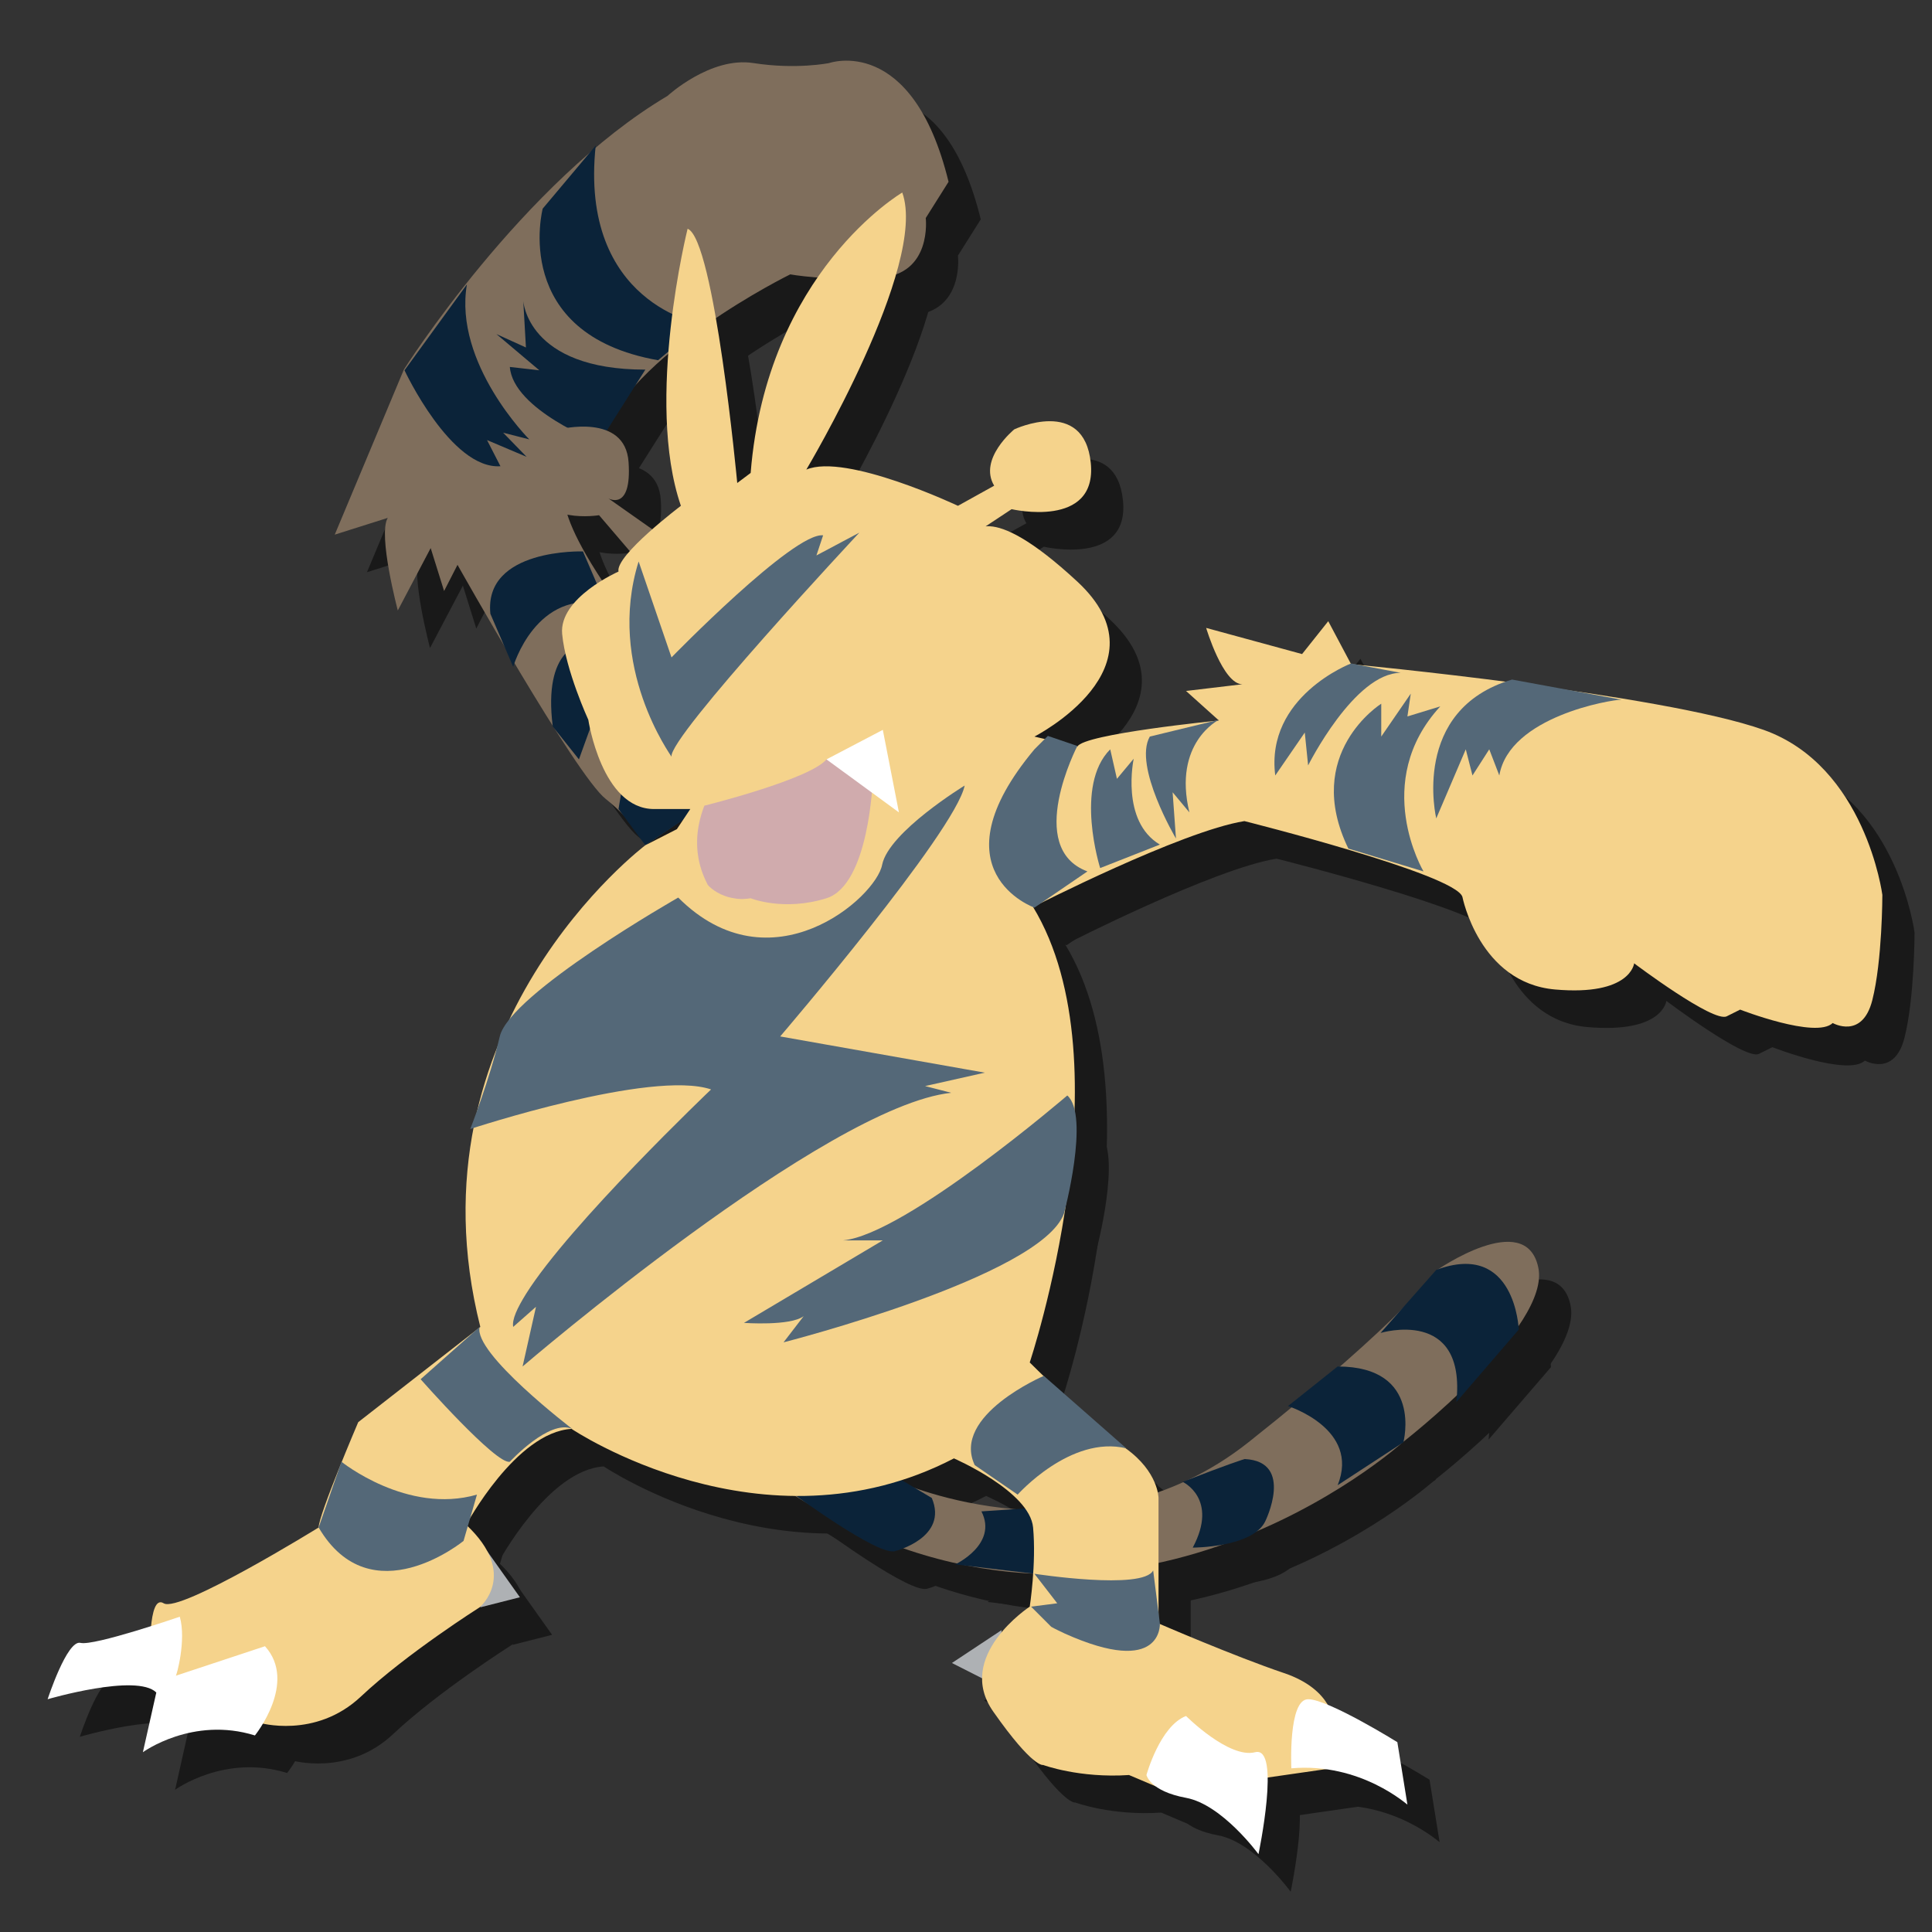 <?xml version="1.0" encoding="utf-8"?>
<!-- Generator: Adobe Illustrator 23.0.6, SVG Export Plug-In . SVG Version: 6.00 Build 0)  -->
<svg version="1.1" id="Layer_1" xmlns="http://www.w3.org/2000/svg" xmlns:xlink="http://www.w3.org/1999/xlink" x="0px" y="0px"
	 viewBox="0 0 288 288" style="enable-background:new 0 0 288 288;" xml:space="preserve">
<rect x="0" y="0" width="288" height="288" fill="#333333" stroke="none"/>
<style type="text/css">
	.st0{opacity:0.5;}
	.st1{fill:#AEB1B4;}
	.st2{fill:#7F6E5C;}
	.st3{fill:#0B2339;}
	.st4{fill:#F5D38C;}
	.st5{fill:#546878;}
	.st6{fill:#D0ABAD;}
	.st7{fill:#FFFFFF;}
</style>
<g class="st0">
	<polygon points="77.4,236.8 82.3,243.7 76.4,245.2 	"/>
	<polygon points="154.1,248.6 146.7,253.5 153.6,257 	"/>
	<path d="M138.8,226.5c0,0,28.5,12.8,52.1-5.9s28-25.6,28-25.6s13.3-9.3,15.2-0.5c2,8.9-20.2,26.1-20.2,26.1s-42.8,38.8-91.5,7.4
		C122.6,227.9,127.5,220.1,138.8,226.5z"/>
	<path d="M138.3,236.8c0,0,7.9-2,5.4-7.9l-13.3-7.9l-7.9,6.9C122.6,227.9,135.9,237.8,138.3,236.8z"/>
	<path d="M147.2,238.8c0,0,6.4-3,3.9-7.9l7.4-0.5c0,0,5.9,4.9,0.5,9.8L147.2,238.8z"/>
	<path d="M181.1,226.5c0,0,5.4,2.5,1.5,9.8c0,0,8.9,0,10.8-3.9c0,0,4.4-8.9-3-9.3C190.5,223,187.5,224,181.1,226.5z"/>
	<path d="M196.8,215.2c0,0,10.8,3.4,7.4,11.8l9.8-6.4c0,0,3-11.3-9.8-11.3L196.8,215.2z"/>
	<path d="M210.6,204.3c0,0,12.8-3.9,11.3,10.3l9.3-10.8c0,0-0.5-13.3-12.3-8.9L210.6,204.3z"/>
	<path d="M101,131.6c0,0-1.5-3.4-5.9-6.9C90.7,121.3,73,89.8,73,89.8l-2,3.9l-2-6.4l-4.9,9.3c0,0-3-11.3-1.5-13.8l-7.9,2.5L65,60.7
		c0,0,17.7-28,39.3-40.8c0,0,6.4-5.9,12.8-4.9s11.3,0,11.3,0s12.4-4.4,17.8,17.7l-3.4,5.4c0,0,1,8.4-6.9,8.9s-13.3-0.5-13.3-0.5
		S98.5,58.3,94.1,71.6L90.2,77c0,0-5.4,1,5.4,16.7s16.2,30.5,16.2,30.5L101,131.6z"/>
	<polygon points="97,126.2 98.5,117.3 109.8,125.7 101,131.6 	"/>
	<path d="M91.1,118.8L95,108l-3.4-6.4c0,0-5.9,0.5-4.4,12.3L91.1,118.8z"/>
	<path d="M81.3,105c0,0,3.4-11.8,13.8-9.3l-3.4-7.9c0,0-14.8-0.5-13.8,9.3L81.3,105z"/>
	<path d="M65.1,60.8c0,0,6.9,14.8,14.3,14.3l-2-3.9l5.9,2.5l-3.5-3.6l3.9,1c0,0-11.3-11.3-9.3-23.1L65.1,60.8z"/>
	<path d="M82.8,50.4c0,0,0.5,10.3,18.2,10.3l-6.9,10.9c0,0-12.8-4.9-13.3-11.3l4.4,0.5l-6.4-5.4l4.4,2L82.8,50.4z"/>
	<path d="M85.7,36.7c0,0-4.9,18.7,17.2,22.6l6.4-5.4c0,0-18.2-3-15.7-26.6L85.7,36.7z"/>
	<path d="M100,89.3l-5.9-6.9c0,0-8.9,1.5-9.8-4.9c-1-6.4,3.9-7.9,3.9-7.9s9.8-2.5,10.3,4.9s-3,5.4-3,5.4l9.8,6.9L100,89.3z"/>
	<path d="M101,131.6c0,0-35.9,27-24.6,71.8l-18.2,14.2c0,0-5.9,13.8-5.9,15.7c0,0-20.7,12.8-23.1,11.3s-2,8.4-2,8.4l5.9,7.9
		l10.3,1.5c0,0,8.4,2.5,15.2-3.9c6.8-6.4,17.7-13.3,17.7-13.3s5.9-4.9-2-12.3c0,0,7.4-13.8,15.7-14.3c0,0,28.5,19.2,57,4.4
		c0,0,11.3,4.9,11.8,10.3c0.5,5.4-0.5,11.8-0.5,11.8s-11.3,7.4-5.4,15.7c5.9,8.4,7.4,7.9,7.4,7.9s5.4,2,12.8,1.5l5.9,2.5l23.6-3.4
		l1-6.9c0,0,0-4.9-7.4-7.4c-7.4-2.5-18.7-7.4-18.7-7.4v-18.7c0,0,0-3.9-4.9-7.4c-4.9-3.4-14.3-12.8-14.3-12.8s14.8-44.3,0.5-67.9
		c0,0,22.1-11.3,31.5-12.8c0,0,31.5,7.9,32.5,11.3c0,0,2.5,12.8,13.8,13.8s11.8-3.9,11.8-3.9s11.8,8.9,13.8,7.9s2-1,2-1
		s11.3,4.4,13.8,2c0,0,4.4,2.5,5.9-3.4s1.5-15.7,1.5-15.7s-2.5-19.2-17.7-24.6s-61.5-9.8-61.5-9.8l-3.4-6.4l-3.9,4.9l-14.3-3.9
		c0,0,2.5,8.4,5.4,8.4l-8.4,1l4.9,4.4c0,0-20.2,2-21.1,3.9l-6.4-1.5c0,0,20.2-10.3,6.4-23.1s-15.7-6.9-15.7-6.9l5.9-3.9
		c0,0,12.8,3,11.8-6.9s-11.4-5-11.4-5s-5.4,4.4-3,8.4l-5.4,3c0,0-16.7-7.9-22.6-5.4c0,0,18.2-30.5,14.3-41.3
		c0,0-20.2,11.8-22.6,41.8l-2,1.5c0,0-3.4-36.4-7.4-37.9c0,0-6.4,25.6-1,41.3c0,0-9.8,7.4-9.3,9.8c0,0-8.9,3.9-8.4,9.3
		s3.9,12.8,3.9,12.8s2,13.3,9.8,13.3h5.4l-2,3L101,131.6z"/>
	<path d="M55.7,223.5c0,0,9.8,7.9,20.2,4.9l-2,6.9c0,0-13.8,11.3-21.6-2L55.7,223.5z"/>
	<path d="M159,240.2c0,0,16.2,2.5,17.7-0.5l1,7.9c0,0,0.5,8.1-14.2,1.5c-0.6-0.3-1.3-0.6-2-1l-3-3l3.9-0.5L159,240.2z"/>
	<path d="M156.5,228.4c0,0,7.9-8.9,16.2-6.9l-12.3-10.8c0,0-13.8,5.9-10.3,13.3L156.5,228.4z"/>
	<path d="M67.5,211.2c0,0,11.3,12.8,13.3,12.3c0,0,5.9-6.4,9.3-4.9c0,0-14.8-11.3-13.8-15.2L67.5,211.2z"/>
	<path d="M163.9,168.9c0,0-24.1,20.7-33.4,21.6h5.9l-20.7,12.3c0,0,6.9,0.5,8.9-1l-3,3.9c0,0,38.4-9.8,41.8-19.2
		C163.4,186.6,167.3,171.9,163.9,168.9z"/>
	<path d="M100,89.3l4.9,14.3c0,0,18.2-18.7,22.6-18.2l-1,3l6.4-3.4c0,0-28.5,30.5-28,33.4C104.9,118.3,95.1,105,100,89.3z"/>
	<path d="M246.5,109.9c-1.5,0-16.7,2.5-18.2,11.3l-1.5-3.9l-2.5,3.9l-1-3.9l-4.4,10.3c0,0-3.9-16.2,11.3-20.7L246.5,109.9z"/>
	<path d="M217,135.5c0,0-7.9-13.3,2.5-24.6l-4.9,1.5l0.5-3.4l-4.4,6.4v-4.9c0,0-11.8,7.4-4.9,21.6L217,135.5z"/>
	<path d="M206.2,104.5c0,0-12.8,4.9-11.3,16.7l4.4-6.4l0.5,4.9c0,0,6.9-13.8,13.8-13.8L206.2,104.5z"/>
	<path d="M186.5,112.9c0,0-6.9,3.4-4.4,13.8l-2.5-3l0.5,6.9c0,0-6.4-10.8-3.9-15.2L186.5,112.9z"/>
	<path d="M168.8,135c0,0-3.9-12.3,1.5-17.7l1,4.4l2.5-3c0,0-2,9.3,3.9,12.8L168.8,135z"/>
	<path d="M159,140.9c0,0-15.2-5.4,0-23.6l2-2l4.4,1.5c0,0-7.9,15.2,1.5,18.7L159,140.9z"/>
	<path d="M105.9,139.4c0,0-25.1,14.3-26.6,20.7s-4.4,13.8-4.4,13.8s27-8.9,35.9-5.9c0,0-21.1,20.1-27.6,30.5
		c-1.3,2.1-2.1,3.8-1.9,4.9l3.4-3l-2,8.9c0,0,45.2-38.8,63.9-40.8l-3.9-1l8.9-2l-30.5-5.4c0,0,26.1-30.5,27.5-37.4
		c0,0-11.3,6.9-12.3,11.8C135.4,139.4,119.7,153.2,105.9,139.4z"/>
	<path d="M109.8,125.7c0,0,15.7-3.9,18.2-6.9l6.9,3c0,0-0.5,15.7-6.9,17.7c-6.4,2-11.3,0-11.3,0c-0.6,0.1-1.5,0.2-2.5,0
		c-2-0.3-3.4-1.4-3.9-2c-0.5-1-1.1-2.3-1.4-4.1C108.3,129.9,109.3,127,109.8,125.7z"/>
	<polygon points="128,118.8 138.8,126.7 136.4,114.4 	"/>
	<path d="M31.6,246.6c0,0-12.8,4.4-14.8,3.9s-4.9,8.4-4.9,8.4s13.3-3.9,16.2-1l-2,8.9c0,0,7.4-5.4,16.7-2.5c0,0,6.4-7.9,1.5-13.3
		L31,255.4C31.1,255.5,32.6,250.1,31.6,246.6z"/>
	<path d="M181.6,261.4c0,0,6.4,6.4,10.3,5.4c3.9-1,0.5,15.2,0.5,15.2s-5.4-7.4-10.8-8.4c-5.4-1-5.9-3.4-5.9-3.4
		S177.7,262.9,181.6,261.4z"/>
	<path d="M197.3,269.2c0,0-0.5-10.3,2.5-10.3s13.3,6.4,13.3,6.4l1.5,9.3C214.6,274.7,207.7,268.3,197.3,269.2z"/>
</g>
<g>
	<polygon class="st1" points="72.6,231.2 77.5,238.1 71.6,239.6 	"/>
	<polygon class="st1" points="149.3,243 141.9,247.9 148.8,251.4 	"/>
	<path class="st2" d="M134,220.9c0,0,28.5,12.8,52.1-5.9s28-25.6,28-25.6s13.3-9.3,15.2-0.5c2,8.9-20.2,26.1-20.2,26.1
		s-42.8,38.8-91.5,7.4C117.8,222.3,122.7,214.5,134,220.9z"/>
	<path class="st3" d="M133.5,231.2c0,0,7.9-2,5.4-7.9l-13.3-7.9l-7.9,6.9C117.8,222.3,131.1,232.2,133.5,231.2z"/>
	<path class="st3" d="M142.4,233.2c0,0,6.4-3,3.9-7.9l7.4-0.5c0,0,5.9,4.9,0.5,9.8L142.4,233.2z"/>
	<path class="st3" d="M176.3,220.9c0,0,5.4,2.5,1.5,9.8c0,0,8.9,0,10.8-3.9c0,0,4.4-8.9-3-9.3C185.7,217.4,182.7,218.4,176.3,220.9z
		"/>
	<path class="st3" d="M192,209.6c0,0,10.8,3.4,7.4,11.8l9.8-6.4c0,0,3-11.3-9.8-11.3L192,209.6z"/>
	<path class="st3" d="M205.8,198.7c0,0,12.8-3.9,11.3,10.3l9.3-10.8c0,0-0.5-13.3-12.3-8.9L205.8,198.7z"/>
	<path class="st2" d="M96.2,126c0,0-1.5-3.4-5.9-6.9c-4.4-3.4-22.1-34.9-22.1-34.9l-2,3.9l-2-6.4L59.3,91c0,0-3-11.3-1.5-13.8
		l-7.9,2.5l10.3-24.6c0,0,17.7-28,39.3-40.8c0,0,6.4-5.9,12.8-4.9s11.3,0,11.3,0S136,5,141.4,27.1l-3.4,5.4c0,0,1,8.4-6.9,8.9
		s-13.3-0.5-13.3-0.5S93.7,52.7,89.3,66l-3.9,5.4c0,0-5.4,1,5.4,16.7s16.2,30.5,16.2,30.5L96.2,126z"/>
	<polygon class="st3" points="92.2,120.6 93.7,111.7 105,120.1 96.2,126 	"/>
	<path class="st3" d="M86.3,113.2l3.9-10.8L86.8,96c0,0-5.9,0.5-4.4,12.3L86.3,113.2z"/>
	<path class="st3" d="M76.5,99.4c0,0,3.4-11.8,13.8-9.3l-3.4-7.9c0,0-14.8-0.5-13.8,9.3L76.5,99.4z"/>
	<path class="st3" d="M60.3,55.2c0,0,6.9,14.8,14.3,14.3l-2-3.9l5.9,2.5L75,64.5l3.9,1c0,0-11.3-11.3-9.3-23.1L60.3,55.2z"/>
	<path class="st3" d="M78,44.8c0,0,0.5,10.3,18.2,10.3L89.3,66c0,0-12.8-4.9-13.3-11.3l4.4,0.5L74,49.8l4.4,2L78,44.8z"/>
	<path class="st3" d="M80.9,31.1c0,0-4.9,18.7,17.2,22.6l6.4-5.4c0,0-18.2-3-15.7-26.6L80.9,31.1z"/>
	<path class="st2" d="M95.2,83.7l-5.9-6.9c0,0-8.9,1.5-9.8-4.9c-1-6.4,3.9-7.9,3.9-7.9s9.8-2.5,10.3,4.9s-3,5.4-3,5.4l9.8,6.9
		L95.2,83.7z"/>
	<path class="st4" d="M96.2,126c0,0-35.9,27-24.6,71.8L53.4,212c0,0-5.9,13.8-5.9,15.7c0,0-20.7,12.8-23.1,11.3s-2,8.4-2,8.4
		l5.9,7.9l10.3,1.5c0,0,8.4,2.5,15.2-3.9s17.7-13.3,17.7-13.3s5.9-4.9-2-12.3c0,0,7.4-13.8,15.7-14.3c0,0,28.5,19.2,57,4.4
		c0,0,11.3,4.9,11.8,10.3c0.5,5.4-0.5,11.8-0.5,11.8s-11.3,7.4-5.4,15.7c5.9,8.4,7.4,7.9,7.4,7.9s5.4,2,12.8,1.5l5.9,2.5l23.6-3.4
		l1-6.9c0,0,0-4.9-7.4-7.4s-18.7-7.4-18.7-7.4v-18.7c0,0,0-3.9-4.9-7.4c-4.9-3.4-14.3-12.8-14.3-12.8s14.8-44.3,0.5-67.9
		c0,0,22.1-11.3,31.5-12.8c0,0,31.5,7.9,32.5,11.3c0,0,2.5,12.8,13.8,13.8s11.8-3.9,11.8-3.9s11.8,8.9,13.8,7.9s2-1,2-1
		s11.3,4.4,13.8,2c0,0,4.4,2.5,5.9-3.4s1.5-15.7,1.5-15.7s-2.5-19.2-17.7-24.6c-15.2-5.4-61.5-9.8-61.5-9.8l-3.4-6.4l-3.9,4.9
		l-14.3-3.9c0,0,2.5,8.4,5.4,8.4l-8.4,1l4.9,4.4c0,0-20.2,2-21.1,3.9l-6.4-1.5c0,0,20.2-10.3,6.4-23.1s-15.7-6.9-15.7-6.9l5.9-3.9
		c0,0,12.8,3,11.8-6.9s-11.4-5-11.4-5s-5.4,4.4-3,8.4l-5.4,3c0,0-16.7-7.9-22.6-5.4c0,0,18.2-30.5,14.3-41.3
		c0,0-20.2,11.8-22.6,41.8l-2,1.5c0,0-3.4-36.4-7.4-37.9c0,0-6.4,25.6-1,41.3c0,0-9.8,7.4-9.3,9.8c0,0-8.9,3.9-8.4,9.3
		s3.9,12.8,3.9,12.8s2,13.3,9.8,13.3h5.4l-2,3L96.2,126z"/>
	<path class="st5" d="M50.9,217.9c0,0,9.8,7.9,20.2,4.9l-2,6.9c0,0-13.8,11.3-21.6-2L50.9,217.9z"/>
	<path class="st5" d="M154.2,234.6c0,0,16.2,2.5,17.7-0.5l1,7.9c0,0,0.5,8.1-14.2,1.5c-0.6-0.3-1.3-0.6-2-1l-3-3l3.9-0.5
		L154.2,234.6z"/>
	<path class="st5" d="M151.7,222.8c0,0,7.9-8.9,16.2-6.9l-12.3-10.8c0,0-13.8,5.9-10.3,13.3L151.7,222.8z"/>
	<path class="st5" d="M62.7,205.6c0,0,11.3,12.8,13.3,12.3c0,0,5.9-6.4,9.3-4.9c0,0-14.8-11.3-13.8-15.2L62.7,205.6z"/>
	<path class="st5" d="M159.1,163.3c0,0-24.1,20.7-33.4,21.6h5.9l-20.7,12.3c0,0,6.9,0.5,8.9-1l-3,3.9c0,0,38.4-9.8,41.8-19.2
		C158.6,181,162.5,166.3,159.1,163.3z"/>
	<path class="st5" d="M95.2,83.7l4.9,14.3c0,0,18.2-18.7,22.6-18.2l-1,3l6.4-3.4c0,0-28.5,30.5-28,33.4
		C100.1,112.7,90.3,99.4,95.2,83.7z"/>
	<path class="st5" d="M241.7,104.3c-1.5,0-16.7,2.5-18.2,11.3l-1.5-3.9l-2.5,3.9l-1-3.9l-4.4,10.3c0,0-3.9-16.2,11.3-20.7
		L241.7,104.3z"/>
	<path class="st5" d="M212.2,129.9c0,0-7.9-13.3,2.5-24.6l-4.9,1.5l0.5-3.4l-4.4,6.4v-4.9c0,0-11.8,7.4-4.9,21.6L212.2,129.9z"/>
	<path class="st5" d="M201.4,98.9c0,0-12.8,4.9-11.3,16.7l4.4-6.4l0.5,4.9c0,0,6.9-13.8,13.8-13.8L201.4,98.9z"/>
	<path class="st5" d="M181.7,107.3c0,0-6.9,3.4-4.4,13.8l-2.5-3l0.5,6.9c0,0-6.4-10.8-3.9-15.2L181.7,107.3z"/>
	<path class="st5" d="M164,129.4c0,0-3.9-12.3,1.5-17.7l1,4.4l2.5-3c0,0-2,9.3,3.9,12.8L164,129.4z"/>
	<path class="st5" d="M154.2,135.3c0,0-15.2-5.4,0-23.6l2-2l4.4,1.5c0,0-7.9,15.2,1.5,18.7L154.2,135.3z"/>
	<path class="st5" d="M101.1,133.8c0,0-25.1,14.3-26.6,20.7s-4.4,13.8-4.4,13.8s27-8.9,35.9-5.9c0,0-21.1,20.1-27.6,30.5
		c-1.3,2.1-2.1,3.8-1.9,4.9l3.4-3l-2,8.9c0,0,45.2-38.8,63.9-40.8l-3.9-1l8.9-2l-30.5-5.4c0,0,26.1-30.5,27.5-37.4
		c0,0-11.3,6.9-12.3,11.8C130.6,133.8,114.9,147.6,101.1,133.8z"/>
	<path class="st6" d="M105,120.1c0,0,15.7-3.9,18.2-6.9l6.9,3c0,0-0.5,15.7-6.9,17.7s-11.3,0-11.3,0c-0.6,0.1-1.5,0.2-2.5,0
		c-2-0.3-3.4-1.4-3.9-2c-0.5-1-1.1-2.3-1.4-4.1C103.5,124.3,104.5,121.4,105,120.1z"/>
	<polygon class="st7" points="123.2,113.2 134,121.1 131.6,108.8 	"/>
	<path class="st7" d="M26.8,241c0,0-12.8,4.4-14.8,3.9s-4.9,8.4-4.9,8.4s13.3-3.9,16.2-1l-2,8.9c0,0,7.4-5.4,16.7-2.5
		c0,0,6.4-7.9,1.5-13.3l-13.3,4.4C26.3,249.9,27.8,244.5,26.8,241z"/>
	<path class="st7" d="M176.8,255.8c0,0,6.4,6.4,10.3,5.4c3.9-1,0.5,15.2,0.5,15.2s-5.4-7.4-10.8-8.4c-5.4-1-5.9-3.4-5.9-3.4
		S172.9,257.3,176.8,255.8z"/>
	<path class="st7" d="M192.5,263.6c0,0-0.5-10.3,2.5-10.3s13.3,6.4,13.3,6.4l1.5,9.3C209.8,269.1,202.9,262.7,192.5,263.6z"/>
</g>
</svg>
